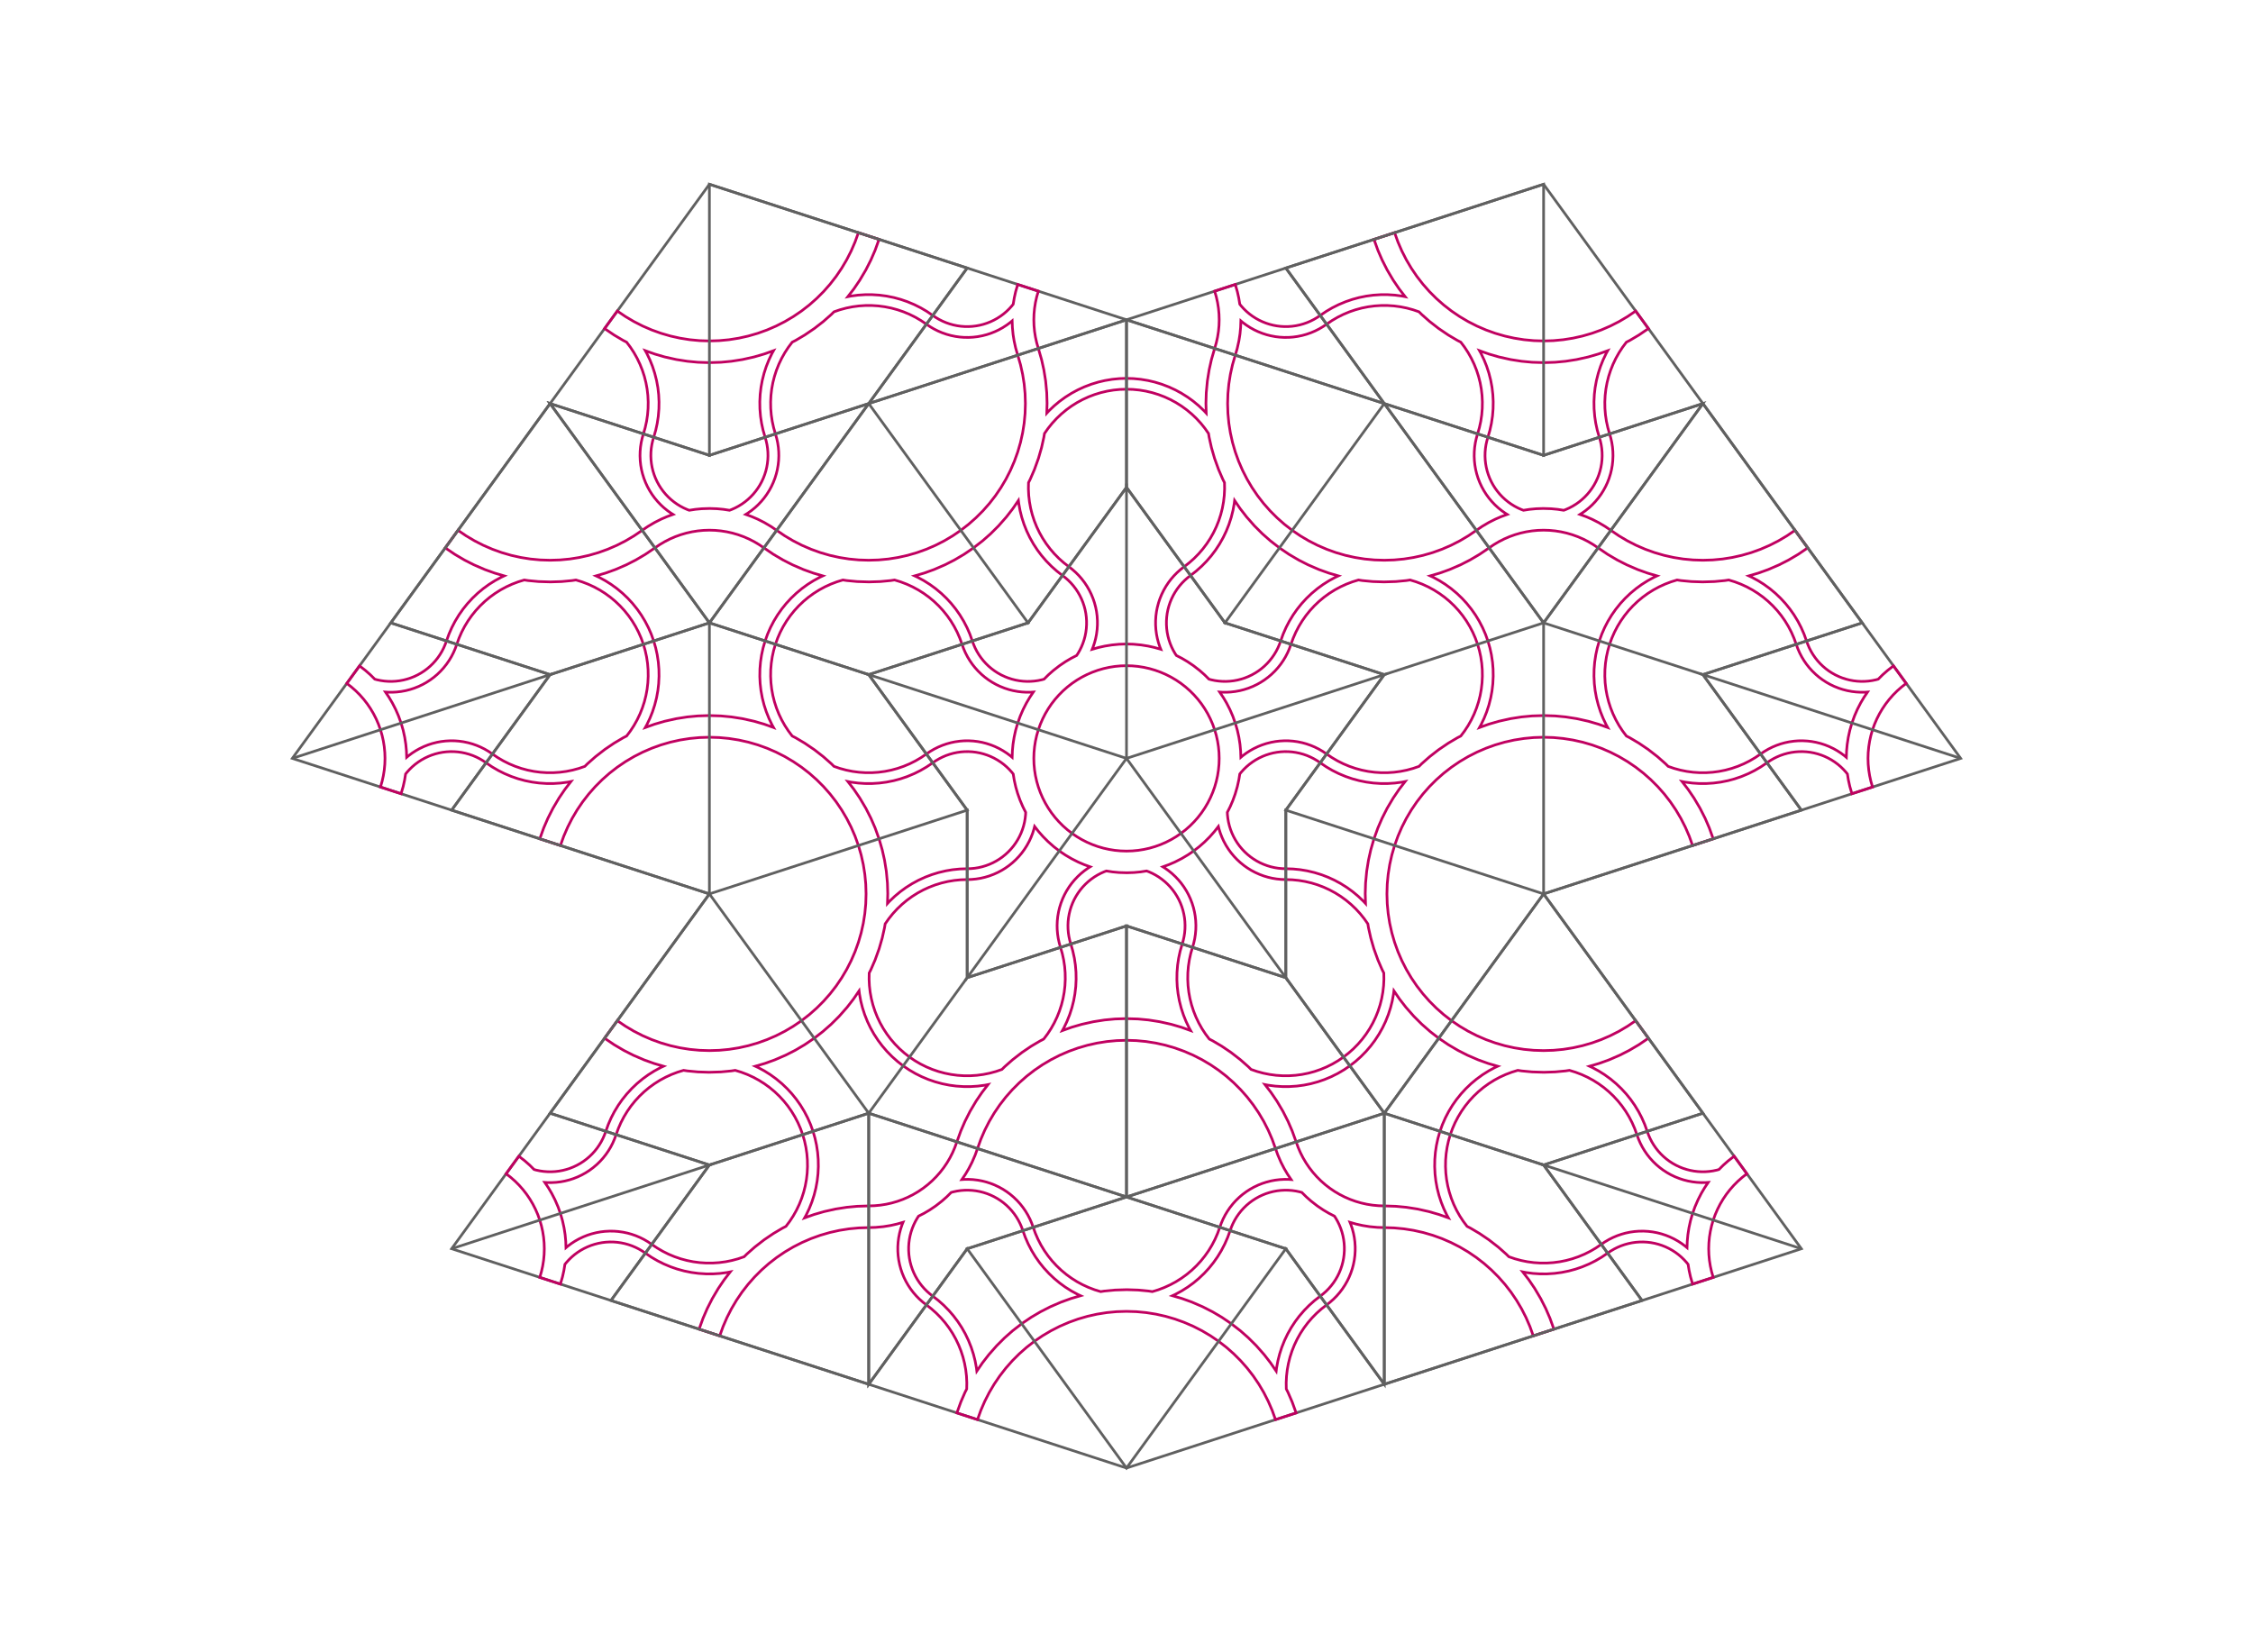 <?xml version="1.0" encoding="utf-8" ?>
<svg xmlns="http://www.w3.org/2000/svg" xmlns:cc="http://creativecommons.org/ns" xmlns:dc="http://purl.org/dc/elements/1.1/" xmlns:ev="http://www.w3.org/2001/xml-events" xmlns:inkscape="http://www.inkscape.org/namespaces/inkscape" xmlns:rdf="http://www.w3.org/1999/02/22-rdf-syntax-ns" xmlns:sodipodi="http://sodipodi.sourceforge.net/DTD/sodipodi-0.dtd" xmlns:xlink="http://www.w3.org/1999/xlink" baseProfile="tiny" height="27.94cm" version="1.2" viewBox="0 0 1440.0 1056.0" width="38.1cm">
  <defs/>
  <g fill="none" id="layer1" inkscape:groupmode="layer" inkscape:label="1" stroke="#606060" stroke-width="1.701" style="display:inline">
    <polygon points="720.0,204.385 453.414,117.766 186.828,484.69 453.414,571.309 288.655,798.081 720.0,938.234 1151.345,798.081 986.586,571.309 1253.172,484.69 986.586,117.766"/>
  </g>
  <g fill="none" id="layer2" inkscape:groupmode="layer" inkscape:label="2" stroke="#c00060" stroke-width="1.701" style="display:inline">
    <polygon points="1061.956,788.587 1059.164,787.869 1056.332,787.334 1053.47,786.984 1050.592,786.821 1047.485,786.854 1044.611,787.08 1041.757,787.492 1038.937,788.088 1036.376,788.799 1033.652,789.742 1030.995,790.86 1028.416,792.149 1025.736,793.722 1020.01,797.602 1016.43,799.695 1012.72,801.546 1008.896,803.149 1004.974,804.495 1000.972,805.58 996.907,806.397 992.797,806.944 988.659,807.218 984.513,807.218 980.375,806.944 976.265,806.397 972.2,805.58 968.198,804.495 964.387,803.187 962.634,801.454 957.589,797.006 951.587,792.35 945.656,788.336 939.867,784.912 937.677,783.781 935.255,780.561 932.987,777.089 930.953,773.476 929.163,769.736 927.624,765.885 926.343,761.942 925.325,757.923 924.575,753.844 924.096,749.726 923.89,745.584 923.959,741.438 924.301,737.306 924.916,733.206 925.8,729.155 926.951,725.171 928.362,721.272 930.027,717.475 931.94,713.796 934.092,710.252 936.473,706.857 939.074,703.628 941.882,700.577 944.886,697.719 948.072,695.065 951.427,692.628 954.935,690.418 958.582,688.444 962.351,686.716 966.226,685.241 970.078,684.059 972.515,684.431 979.211,685.064 986.804,685.303 993.961,685.064 1000.657,684.431 1003.094,684.059 1006.946,685.241 1010.821,686.716 1014.59,688.444 1018.237,690.418 1021.745,692.628 1025.1,695.065 1028.286,697.719 1031.29,700.577 1034.098,703.628 1036.699,706.857 1039.08,710.252 1041.232,713.796 1043.145,717.475 1044.811,721.272 1047.246,727.986 1048.406,730.625 1049.736,733.183 1051.106,735.46 1052.743,737.832 1054.531,740.094 1056.619,742.396 1058.696,744.395 1060.721,746.116 1063.031,747.841 1065.64,749.529 1067.96,750.825 1070.56,752.07 1073.447,753.221 1075.975,754.042 1078.767,754.76 1081.822,755.329 1084.686,755.664 1087.339,755.808 1090.222,755.784 1091.824,755.67 1089.511,759.097 1087.395,762.676 1085.298,766.761 1083.301,771.375 1081.758,775.7 1080.491,780.114 1079.502,784.598 1078.797,789.136 1078.406,793.274 1078.263,797.407 1077.034,796.373 1074.716,794.659 1072.484,793.216 1069.971,791.804 1067.165,790.469 1064.696,789.485"/>
    <polygon points="917.199,750.412 917.705,754.759 918.53,759.289 919.717,763.974 921.147,768.351 922.771,772.414 924.752,776.571 925.747,778.353 919.778,776.219 913.319,774.342 905.906,772.685 898.83,771.579 892.134,770.946 881.04,770.583 877.335,770.233 873.659,769.651 870.027,768.839 866.454,767.801 862.952,766.54 859.537,765.062 856.221,763.373 853.018,761.479 849.94,759.387 846.999,757.106 844.208,754.645 841.577,752.013 839.115,749.222 836.835,746.281 834.743,743.203 832.848,740 831.159,736.684 829.681,733.269 825.908,722.83 823.237,716.657 819.998,710.27 816.131,703.731 812.35,698.168 808.476,693.151 810.478,693.546 815.044,694.146 819.639,694.443 824.015,694.443 828.838,694.123 833.401,693.508 837.691,692.646 842.356,691.382 846.495,689.961 850.745,688.188 855.07,686.03 859.041,683.699 862.849,681.111 866.302,678.423 869.746,675.367 873.136,671.921 876.135,668.427 878.765,664.93 881.409,660.883 883.66,656.866 885.55,652.92 887.344,648.431 888.76,644.05 889.834,639.808 890.674,635.28 890.917,633.254 894.492,638.489 898.614,643.804 903.638,649.502 908.711,654.556 914.092,659.282 919.407,663.404 925.689,667.674 931.86,671.307 937.853,674.361 944.825,677.378 951.153,679.656 957.236,681.438 955.384,682.295 951.536,684.378 947.636,686.826 943.726,689.667 940.192,692.62 936.862,695.799 933.749,699.192 930.867,702.784 928.354,706.366 925.957,710.298 923.826,714.38 921.885,718.806 920.325,723.139 919.055,727.565 918.08,732.065 917.431,736.392 917.043,740.981 916.96,745.584"/>
    <polygon points="762.68,820.017 766.223,817.076 769.724,813.744 772.688,810.525 775.582,806.943 778.232,803.178 780.629,799.246 782.859,794.957 784.701,790.737 787.056,784.227 788.029,781.998 789.145,779.837 790.399,777.752 791.786,775.754 793.3,773.85 794.934,772.048 796.681,770.356 798.535,768.782 800.488,767.331 802.53,766.01 804.654,764.824 806.85,763.779 809.11,762.878 811.423,762.127 813.781,761.527 816.172,761.081 818.587,760.792 821.016,760.661 823.448,760.687 825.874,760.871 828.282,761.213 830.663,761.71 832.062,762.098 834.88,764.897 837.998,767.646 841.97,770.727 845.776,773.297 849.354,775.413 852.886,777.228 853.688,778.438 854.896,780.549 855.965,782.734 856.89,784.984 857.667,787.289 858.292,789.639 858.763,792.026 859.078,794.438 859.236,796.865 859.236,799.297 859.078,801.725 858.763,804.137 858.292,806.523 857.667,808.874 856.89,811.179 855.965,813.428 854.896,815.613 853.688,817.724 852.344,819.752 850.872,821.689 849.278,823.525 847.567,825.255 845.748,826.869 840.108,831.267 836.674,834.335 833.606,837.454 830.451,841.117 827.821,844.614 825.296,848.464 823.031,852.474 821.036,856.624 819.242,861.112 817.89,865.274 816.752,869.735 815.912,874.263 815.669,876.289 812.095,871.054 807.972,865.74 802.948,860.041 797.875,854.987 792.83,850.539 786.827,845.883 780.897,841.87 775.107,838.446 768.733,835.182 761.761,832.165 755.433,829.887 749.35,828.106 751.202,827.248 755.248,825.05 759.14,822.589"/>
    <polygon points="627.819,754.784 624.986,754.249 621.901,753.879 619.022,753.73 616.364,753.759 614.763,753.873 617.075,750.446 619.191,746.868 621.288,742.782 623.285,738.169 626.898,728.134 629.396,722.361 632.252,716.756 635.454,711.341 638.99,706.138 642.845,701.168 647.005,696.449 651.453,692.001 656.172,687.841 661.143,683.986 666.346,680.45 671.76,677.247 677.365,674.392 683.138,671.893 689.057,669.763 695.098,668.007 701.237,666.635 707.45,665.651 713.712,665.059 720.0,664.861 726.288,665.059 732.55,665.651 738.763,666.635 744.902,668.007 750.943,669.763 756.862,671.893 762.635,674.392 768.24,677.247 773.654,680.45 778.857,683.986 783.828,687.841 788.547,692.001 792.995,696.449 797.155,701.168 801.01,706.138 804.546,711.341 807.748,716.756 810.604,722.361 813.102,728.134 816.715,738.169 818.712,742.782 820.809,746.868 822.925,750.446 825.237,753.873 823.636,753.759 820.978,753.73 817.875,753.899 815.014,754.249 812.401,754.735 809.389,755.501 806.65,756.399 804.181,757.383 801.375,758.718 798.861,760.13 796.629,761.573 794.135,763.427 791.943,765.299 789.876,767.309 788.091,769.278 786.157,771.711 784.52,774.083 783.04,776.557 781.723,779.122 780.577,781.767 778.224,788.271 776.559,792.069 774.646,795.747 772.494,799.292 770.113,802.686 767.512,805.916 764.704,808.966 761.7,811.825 758.514,814.478 755.159,816.915 751.651,819.126 748.004,821.099 744.235,822.827 740.36,824.303 736.508,825.484 734.071,825.112 727.375,824.479 720.218,824.241 712.625,824.479 705.929,825.112 703.492,825.484 699.64,824.303 695.765,822.827 691.996,821.099 688.349,819.126 684.841,816.915 681.486,814.478 678.3,811.825 675.296,808.966 672.488,805.916 669.887,802.686 667.506,799.292 665.354,795.747 663.441,792.069 661.776,788.271 659.34,781.558 658.277,779.122 656.96,776.557 655.48,774.083 653.843,771.711 652.055,769.45 650.124,767.309 647.89,765.148 645.689,763.287 643.371,761.573 640.946,760.014 638.426,758.615 635.819,757.383 633.139,756.323 630.611,755.501"/>
    <polygon points="626.219,761.527 628.577,762.127 630.89,762.878 633.15,763.779 635.346,764.824 637.47,766.01 639.512,767.331 641.465,768.782 643.319,770.356 645.066,772.048 646.7,773.85 648.214,775.754 649.601,777.752 650.855,779.837 651.971,781.998 652.944,784.227 655.299,790.737 657.141,794.957 659.371,799.246 661.768,803.178 664.418,806.943 667.163,810.351 670.436,813.907 673.777,817.076 677.32,820.017 680.86,822.589 684.752,825.05 688.798,827.248 690.65,828.106 684.567,829.887 678.239,832.165 671.267,835.182 664.893,838.446 659.103,841.87 653.173,845.883 647.17,850.539 642.125,854.987 637.052,860.041 632.028,865.74 627.905,871.054 624.331,876.289 624.088,874.263 623.248,869.735 622.174,865.494 620.758,861.112 618.964,856.624 616.969,852.474 614.704,848.464 612.179,844.614 609.405,840.938 606.55,837.623 603.16,834.177 599.716,831.12 594.252,826.869 592.433,825.255 590.722,823.525 589.128,821.689 587.656,819.752 586.312,817.724 585.104,815.613 584.035,813.428 583.11,811.179 582.333,808.874 581.708,806.523 581.237,804.137 580.922,801.725 580.764,799.297 580.764,796.865 580.922,794.438 581.237,792.026 581.708,789.639 582.333,787.289 583.11,784.984 584.035,782.734 585.104,780.549 586.312,778.438 587.114,777.228 590.646,775.413 594.224,773.297 598.03,770.727 602.002,767.646 605.12,764.897 607.938,762.098 609.337,761.71 611.718,761.213 614.126,760.871 616.552,760.687 618.984,760.661 621.413,760.792 623.828,761.081"/>
    <polygon points="582.071,823.856 580.473,821.457 579.034,818.959 577.761,816.372 576.658,813.709 575.731,810.979 574.983,808.196 574.417,805.369 574.036,802.511 573.841,799.635 573.834,796.752 574.014,793.875 574.38,791.016 574.932,788.186 575.666,785.399 576.579,782.664 577.183,781.177 573.208,782.317 569.152,783.224 564.618,783.956 559.613,784.429 548.953,784.764 542.691,785.356 536.477,786.34 530.338,787.712 524.298,789.467 518.379,791.598 512.606,794.096 507.001,796.952 501.586,800.154 496.383,803.69 491.413,807.546 486.694,811.706 482.246,816.154 478.086,820.872 474.231,825.843 470.695,831.046 467.493,836.46 464.637,842.065 462.138,847.838 460.008,853.757 446.83,849.476 449.333,842.534 452.004,836.361 455.243,829.974 459.11,823.436 462.89,817.873 466.765,812.856 464.762,813.251 460.197,813.851 455.831,814.14 451.226,814.147 446.403,813.828 441.84,813.213 437.327,812.298 432.884,811.087 428.746,809.666 424.288,807.798 420.171,805.734 416.394,803.526 410.469,799.521 408.371,798.289 406.198,797.197 403.958,796.248 401.661,795.446 399.318,794.795 396.937,794.298 394.528,793.957 392.103,793.773 389.671,793.746 387.242,793.878 384.827,794.167 382.435,794.612 380.078,795.212 377.765,795.964 375.505,796.864 373.308,797.909 371.185,799.095 369.142,800.416 367.19,801.867 365.336,803.442 363.588,805.134 361.954,806.936 361.051,808.072 360.416,811.992 359.51,816.049 358.171,820.668 344.993,816.387 346.032,812.813 346.844,809.181 347.426,805.506 347.776,801.801 347.893,798.081 347.776,794.362 347.426,790.657 346.844,786.981 346.032,783.349 344.993,779.776 343.733,776.274 342.255,772.859 340.565,769.543 338.671,766.34 336.579,763.262 334.298,760.321 331.837,757.53 329.206,754.898 326.414,752.437 323.474,750.157 331.618,738.947 335.416,741.898 338.534,744.647 341.352,747.445 342.751,747.833 345.132,748.331 347.54,748.672 349.966,748.856 352.398,748.883 354.827,748.751 357.242,748.462 359.633,748.016 361.991,747.417 364.304,746.665 366.564,745.765 368.76,744.719 370.884,743.534 372.926,742.213 374.879,740.762 376.733,739.187 378.48,737.495 380.114,735.693 381.628,733.789 383.015,731.791 384.269,729.707 385.385,727.545 386.358,725.316 388.798,718.593 390.654,714.38 392.673,710.497 395.181,706.366 397.695,702.784 400.577,699.192 403.85,695.636 407.191,692.467 410.734,689.526 414.274,686.954 418.166,684.494 422.212,682.295 424.064,681.438 417.981,679.656 411.653,677.378 404.681,674.361 398.688,671.307 392.517,667.674 386.413,663.529 394.557,652.32 399.759,655.856 405.174,659.058 410.779,661.914 416.552,664.412 422.471,666.543 428.512,668.298 434.651,669.67 440.864,670.654 447.127,671.246 453.414,671.444 459.701,671.246 465.964,670.654 472.177,669.67 478.316,668.298 484.357,666.543 490.276,664.412 496.049,661.914 501.654,659.058 507.068,655.856 512.271,652.32 517.242,648.464 521.96,644.304 526.409,639.856 530.569,635.137 534.424,630.167 537.96,624.964 541.162,619.549 544.018,613.945 546.516,608.171 548.647,602.253 550.402,596.212 551.774,590.073 552.759,583.86 553.35,577.597 553.548,571.309 553.35,565.022 552.759,558.759 551.774,552.546 550.402,546.407 548.647,540.366 546.516,534.448 544.018,528.674 541.162,523.07 537.96,517.655 534.424,512.452 530.569,507.482 526.409,502.763 521.96,498.315 517.242,494.155 512.271,490.299 507.068,486.764 501.654,483.561 496.049,480.705 490.276,478.207 484.357,476.076 478.316,474.321 472.177,472.949 465.964,471.965 459.701,471.373 453.414,471.175 447.127,471.373 440.864,471.965 434.651,472.949 428.512,474.321 422.471,476.076 416.552,478.207 410.779,480.705 405.174,483.561 399.759,486.764 394.557,490.299 389.586,494.155 384.867,498.315 380.419,502.763 376.259,507.482 372.404,512.452 368.868,517.655 365.666,523.07 362.81,528.674 360.312,534.448 358.181,540.366 345.004,536.085 347.506,529.144 350.177,522.971 353.416,516.584 357.283,510.045 361.064,504.482 364.938,499.465 362.935,499.86 358.37,500.46 353.775,500.757 349.399,500.757 344.576,500.437 340.013,499.822 335.5,498.907 331.057,497.696 326.919,496.275 322.461,494.407 318.546,492.453 314.567,490.135 308.642,486.13 306.544,484.899 304.371,483.806 302.131,482.857 299.835,482.055 297.491,481.405 295.11,480.908 292.702,480.566 290.276,480.382 287.844,480.355 285.415,480.487 283,480.776 280.608,481.222 278.251,481.822 275.938,482.573 273.678,483.474 271.482,484.519 269.358,485.704 267.315,487.026 265.363,488.476 263.509,490.051 261.762,491.743 260.127,493.545 259.224,494.681 258.589,498.601 257.683,502.658 256.344,507.278 243.167,502.996 244.205,499.422 245.017,495.791 245.599,492.115 245.949,488.41 246.066,484.69 245.949,480.971 245.599,477.266 245.017,473.59 244.205,469.959 243.167,466.385 241.906,462.884 240.428,459.468 238.739,456.152 236.844,452.949 234.752,449.871 232.472,446.931 230.011,444.139 227.379,441.508 224.588,439.047 221.647,436.766 229.791,425.557 233.589,428.507 236.708,431.256 239.526,434.055 240.924,434.443 243.305,434.94 245.714,435.281 248.139,435.466 250.571,435.492 253.0,435.36 255.415,435.071 257.807,434.626 260.164,434.026 262.477,433.274 264.737,432.374 266.933,431.329 269.057,430.143 271.1,428.822 273.052,427.371 274.906,425.796 276.653,424.104 278.288,422.303 279.801,420.399 281.188,418.4 282.442,416.316 283.558,414.155 284.531,411.925 286.971,405.203 288.827,400.989 290.846,397.107 293.355,392.975 296.005,389.21 298.75,385.802 302.023,382.245 305.364,379.077 308.908,376.136 312.637,373.435 316.339,371.103 320.385,368.905 322.238,368.047 316.154,366.265 309.826,363.987 302.854,360.97 296.861,357.917 290.69,354.283 284.586,350.138 292.73,338.929 297.933,342.465 303.347,345.667 308.952,348.523 314.725,351.021 320.644,353.152 326.685,354.907 332.824,356.279 339.037,357.263 345.3,357.855 351.587,358.053 357.875,357.855 364.137,357.263 370.35,356.279 376.49,354.907 382.53,353.152 388.449,351.021 394.222,348.523 399.827,345.667 405.242,342.465 414.063,336.47 418.39,333.911 422.488,331.838 426.303,330.188 430.188,328.774 428.826,327.925 426.659,326.386 424.247,324.426 422.298,322.619 420.31,320.532 418.324,318.141 416.762,315.991 415.216,313.558 413.731,310.828 412.615,308.416 411.57,305.729 410.642,302.763 410.014,300.181 409.51,297.342 409.191,294.477 409.056,291.372 409.126,288.49 409.383,285.619 409.826,282.771 410.453,279.957 412.373,273.312 413.257,269.261 413.872,265.16 414.214,261.028 414.283,256.882 414.077,252.741 413.599,248.622 412.849,244.544 411.831,240.524 410.549,236.581 409.01,232.731 407.22,228.991 405.186,225.377 402.918,221.906 400.496,218.685 398.307,217.554 392.517,214.131 386.413,209.986 394.557,198.776 399.759,202.312 405.174,205.514 410.779,208.37 416.552,210.869 422.471,212.999 428.512,214.754 434.651,216.127 440.864,217.111 447.127,217.703 453.414,217.9 459.701,217.703 465.964,217.111 472.177,216.127 478.316,214.754 484.357,212.999 490.276,210.869 496.049,208.37 501.654,205.514 507.068,202.312 512.271,198.776 517.242,194.921 521.96,190.761 526.409,186.313 530.569,181.594 534.424,176.624 537.96,171.421 541.162,166.006 544.018,160.401 546.516,154.628 548.647,148.709 561.824,152.991 559.322,159.932 556.651,166.105 553.412,172.492 549.545,179.031 545.764,184.594 541.89,189.611 543.892,189.216 548.458,188.616 553.053,188.319 557.429,188.319 562.024,188.616 566.589,189.216 571.328,190.168 575.77,191.38 579.909,192.801 584.367,194.669 588.484,196.732 592.261,198.941 598.186,202.946 600.284,204.177 602.457,205.27 604.697,206.219 606.993,207.02 609.337,207.671 611.718,208.168 614.126,208.51 616.552,208.694 618.984,208.72 621.413,208.589 623.828,208.299 626.219,207.854 628.577,207.254 630.89,206.503 633.15,205.602 635.346,204.557 637.47,203.371 639.512,202.05 641.465,200.599 643.319,199.025 645.066,197.333 646.7,195.531 647.604,194.395 648.238,190.474 649.145,186.418 650.484,181.798 663.661,186.08 662.623,189.653 661.811,193.285 661.229,196.961 660.879,200.666 660.762,204.385 660.879,208.105 661.229,211.81 661.811,215.485 662.623,219.117 665.707,229.781 667.174,236.345 668.308,243.416 669.023,250.978 669.234,257.701 669.048,264.037 670.436,262.541 673.777,259.372 677.139,256.572 680.86,253.859 684.95,251.283 688.798,249.2 692.981,247.274 697.498,245.554 701.903,244.211 706.162,243.207 710.929,242.412 715.512,241.963 719.885,241.818 724.488,241.963 729.071,242.412 733.838,243.207 738.097,244.211 742.502,245.554 747.019,247.274 751.202,249.2 755.05,251.283 759.14,253.859 762.68,256.431 766.223,259.372 769.564,262.541 770.952,264.037 770.766,257.701 770.977,250.978 771.692,243.416 772.826,236.345 774.293,229.781 777.377,219.117 778.189,215.485 778.771,211.81 779.121,208.105 779.238,204.385 779.121,200.666 778.771,196.961 778.189,193.285 777.377,189.653 776.339,186.08 789.516,181.798 790.855,186.418 791.762,190.474 792.396,194.395 793.3,195.531 794.934,197.333 796.681,199.025 798.535,200.599 800.488,202.05 802.53,203.371 804.654,204.557 806.85,205.602 809.11,206.503 811.423,207.254 813.781,207.854 816.172,208.299 818.587,208.589 821.016,208.72 823.448,208.694 825.874,208.51 828.282,208.168 830.663,207.671 833.007,207.02 835.303,206.219 837.543,205.27 839.716,204.177 841.814,202.946 847.739,198.941 851.516,196.732 855.633,194.669 860.091,192.801 864.449,191.313 868.672,190.168 873.185,189.253 877.748,188.639 882.571,188.319 886.947,188.319 891.542,188.616 896.108,189.216 898.11,189.611 894.236,184.594 890.455,179.031 886.588,172.492 883.349,166.105 880.678,159.932 878.176,152.991 891.353,148.709 893.484,154.628 895.982,160.401 898.838,166.006 902.04,171.421 905.576,176.624 909.431,181.594 913.591,186.313 918.04,190.761 922.758,194.921 927.729,198.776 932.932,202.312 938.346,205.514 943.951,208.37 949.724,210.869 955.643,212.999 961.684,214.754 967.823,216.127 974.036,217.111 980.299,217.703 986.586,217.9 992.874,217.703 999.136,217.111 1005.349,216.127 1011.488,214.754 1017.529,212.999 1023.448,210.869 1029.221,208.37 1034.826,205.514 1040.241,202.312 1045.443,198.776 1053.587,209.986 1047.483,214.131 1041.693,217.554 1039.504,218.685 1037.082,221.906 1034.814,225.377 1032.78,228.991 1030.99,232.731 1029.451,236.581 1028.169,240.524 1027.151,244.544 1026.401,248.622 1025.923,252.741 1025.717,256.882 1025.786,261.028 1026.128,265.16 1026.743,269.261 1027.627,273.312 1029.547,279.957 1030.174,282.771 1030.617,285.619 1030.874,288.49 1030.944,291.372 1030.809,294.477 1030.49,297.342 1029.986,300.181 1029.358,302.763 1028.43,305.729 1027.385,308.416 1026.269,310.828 1024.784,313.558 1023.365,315.805 1021.676,318.141 1019.69,320.532 1017.702,322.619 1015.753,324.426 1013.341,326.386 1011.174,327.925 1009.812,328.774 1013.697,330.188 1017.512,331.838 1021.61,333.911 1025.937,336.47 1034.758,342.465 1040.173,345.667 1045.778,348.523 1051.551,351.021 1057.47,353.152 1063.511,354.907 1069.65,356.279 1075.863,357.263 1082.125,357.855 1088.413,358.053 1094.7,357.855 1100.963,357.263 1107.176,356.279 1113.315,354.907 1119.356,353.152 1125.275,351.021 1131.048,348.523 1136.653,345.667 1142.067,342.465 1147.27,338.929 1155.414,350.138 1149.31,354.283 1143.139,357.917 1137.146,360.97 1130.174,363.987 1123.846,366.265 1117.763,368.047 1119.614,368.905 1123.661,371.103 1127.363,373.435 1131.092,376.136 1134.807,379.229 1138.137,382.409 1141.25,385.802 1143.995,389.21 1146.645,392.975 1149.154,397.107 1151.173,400.989 1153.029,405.203 1155.469,411.925 1156.442,414.155 1157.558,416.316 1158.812,418.4 1160.199,420.399 1161.712,422.303 1163.347,424.104 1165.094,425.796 1166.948,427.371 1168.9,428.822 1170.943,430.143 1173.067,431.329 1175.263,432.374 1177.523,433.274 1179.836,434.026 1182.194,434.626 1184.585,435.071 1187.0,435.36 1189.429,435.492 1191.861,435.466 1194.286,435.281 1196.695,434.94 1199.076,434.443 1200.474,434.055 1203.292,431.256 1206.41,428.507 1210.209,425.557 1218.353,436.766 1215.412,439.047 1212.621,441.508 1209.989,444.139 1207.528,446.931 1205.247,449.871 1203.156,452.949 1201.261,456.152 1199.572,459.468 1198.094,462.884 1196.833,466.385 1195.795,469.959 1194.983,473.59 1194.401,477.266 1194.051,480.971 1193.934,484.69 1194.051,488.41 1194.401,492.115 1194.983,495.791 1195.795,499.422 1196.833,502.996 1183.656,507.278 1182.317,502.658 1181.41,498.601 1180.776,494.681 1179.873,493.545 1178.238,491.743 1176.491,490.051 1174.637,488.476 1172.685,487.026 1170.642,485.704 1168.518,484.519 1166.322,483.474 1164.062,482.573 1161.749,481.822 1159.391,481.222 1157,480.776 1154.585,480.487 1152.156,480.355 1149.724,480.382 1147.299,480.566 1144.89,480.908 1142.509,481.405 1140.165,482.055 1137.869,482.857 1135.629,483.806 1133.456,484.899 1131.358,486.13 1125.433,490.135 1121.454,492.453 1117.539,494.407 1113.081,496.275 1108.724,497.763 1104.5,498.907 1099.761,499.86 1095.196,500.46 1090.601,500.757 1085.996,500.749 1081.63,500.46 1077.064,499.86 1075.062,499.465 1078.936,504.482 1082.717,510.045 1086.584,516.584 1089.823,522.971 1092.494,529.144 1094.996,536.085 1081.819,540.366 1079.688,534.448 1077.19,528.674 1074.334,523.07 1071.132,517.655 1067.596,512.452 1063.741,507.482 1059.581,502.763 1055.133,498.315 1050.414,494.155 1045.443,490.299 1040.241,486.764 1034.826,483.561 1029.221,480.705 1023.448,478.207 1017.529,476.076 1011.488,474.321 1005.349,472.949 999.136,471.965 992.874,471.373 986.586,471.175 980.299,471.373 974.036,471.965 967.823,472.949 961.684,474.321 955.643,476.076 949.724,478.207 943.951,480.705 938.346,483.561 932.932,486.764 927.729,490.299 922.758,494.155 918.04,498.315 913.591,502.763 909.431,507.482 905.576,512.452 902.04,517.655 898.838,523.07 895.982,528.674 893.484,534.448 891.353,540.366 889.598,546.407 888.226,552.546 887.241,558.759 886.65,565.022 886.452,571.309 886.65,577.597 887.241,583.86 888.226,590.073 889.598,596.212 891.353,602.253 893.484,608.171 895.982,613.945 898.838,619.549 902.04,624.964 905.576,630.167 909.431,635.137 913.591,639.856 918.04,644.304 922.758,648.464 927.729,652.32 932.932,655.856 938.346,659.058 943.951,661.914 949.724,664.412 955.643,666.543 961.684,668.298 967.823,669.67 974.036,670.654 980.299,671.246 986.586,671.444 992.874,671.246 999.136,670.654 1005.349,669.67 1011.488,668.298 1017.529,666.543 1023.448,664.412 1029.221,661.914 1034.826,659.058 1040.241,655.856 1045.443,652.32 1053.587,663.529 1047.483,667.674 1041.312,671.307 1035.319,674.361 1028.347,677.378 1022.019,679.656 1015.936,681.438 1017.788,682.295 1021.834,684.494 1025.536,686.826 1029.266,689.526 1032.98,692.62 1036.31,695.799 1039.424,699.192 1042.168,702.601 1044.819,706.366 1047.327,710.497 1049.346,714.38 1051.202,718.593 1053.642,725.316 1054.615,727.545 1055.731,729.707 1056.985,731.791 1058.372,733.789 1059.886,735.693 1061.52,737.495 1063.267,739.187 1065.121,740.762 1067.074,742.213 1069.116,743.534 1071.24,744.719 1073.436,745.765 1075.696,746.665 1078.009,747.417 1080.367,748.016 1082.758,748.462 1085.173,748.751 1087.602,748.883 1090.034,748.856 1092.46,748.672 1094.868,748.331 1097.249,747.833 1098.648,747.445 1101.466,744.647 1104.584,741.898 1108.382,738.947 1116.526,750.157 1113.585,752.437 1110.794,754.898 1108.163,757.53 1105.702,760.321 1103.421,763.262 1101.329,766.34 1099.435,769.543 1097.745,772.859 1096.267,776.274 1095.006,779.776 1093.968,783.349 1093.157,786.981 1092.574,790.657 1092.224,794.362 1092.107,798.081 1092.224,801.801 1092.574,805.506 1093.157,809.181 1093.968,812.813 1095.006,816.387 1081.829,820.668 1080.491,816.049 1079.584,811.992 1078.949,808.072 1078.046,806.936 1076.412,805.134 1074.664,803.442 1072.81,801.867 1070.858,800.416 1068.815,799.095 1066.691,797.909 1064.495,796.864 1062.235,795.964 1059.922,795.212 1057.565,794.612 1055.173,794.167 1052.758,793.878 1050.329,793.746 1047.897,793.773 1045.472,793.957 1043.063,794.298 1040.682,794.795 1038.339,795.446 1036.042,796.248 1033.802,797.197 1031.629,798.289 1029.531,799.521 1023.606,803.526 1019.627,805.843 1015.712,807.798 1011.254,809.666 1006.897,811.154 1002.673,812.298 998.16,813.213 993.597,813.828 988.774,814.147 984.169,814.14 979.803,813.851 975.238,813.251 973.235,812.856 977.11,817.873 980.89,823.436 984.757,829.974 987.996,836.361 990.667,842.534 993.169,849.476 979.992,853.757 977.862,847.838 975.363,842.065 972.507,836.46 969.305,831.046 965.769,825.843 961.914,820.872 957.754,816.154 953.306,811.706 948.587,807.546 943.617,803.69 938.414,800.154 932.999,796.952 927.394,794.096 921.621,791.598 915.702,789.467 909.662,787.712 903.523,786.34 897.309,785.356 891.047,784.764 880.387,784.429 875.382,783.956 870.848,783.224 866.792,782.317 862.817,781.177 863.421,782.664 864.269,785.183 865.068,788.186 865.583,790.794 865.964,793.651 866.166,796.752 866.166,799.41 865.986,802.287 865.583,805.369 865.017,808.196 864.334,810.764 863.342,813.709 862.239,816.372 861.071,818.76 859.645,821.265 857.929,823.856 856.179,826.147 854.283,828.319 852.251,830.363 850.09,832.271 844.63,836.518 841.534,839.276 838.626,842.232 835.92,845.374 833.428,848.687 831.16,852.159 829.126,855.772 827.336,859.512 825.797,863.362 824.516,867.306 823.498,871.325 822.748,875.404 822.269,879.522 822.063,883.663 822.13,887.693 823.237,889.895 825.908,896.068 828.41,903.009 815.233,907.291 813.102,901.372 810.604,895.599 807.748,889.994 804.546,884.579 801.01,879.376 797.155,874.406 792.995,869.687 788.547,865.239 783.828,861.079 778.857,857.224 773.654,853.688 768.24,850.486 762.635,847.63 756.862,845.131 750.943,843.001 744.902,841.246 738.763,839.873 732.55,838.889 726.288,838.297 720.0,838.1 713.712,838.297 707.45,838.889 701.237,839.873 695.098,841.246 689.057,843.001 683.138,845.131 677.365,847.63 671.76,850.486 666.346,853.688 661.143,857.224 656.172,861.079 651.453,865.239 647.005,869.687 642.845,874.406 638.99,879.376 635.454,884.579 632.252,889.994 629.396,895.599 626.898,901.372 624.767,907.291 611.59,903.009 614.092,896.068 616.763,889.895 617.87,887.693 617.937,883.663 617.731,879.522 617.252,875.404 616.502,871.325 615.484,867.306 614.203,863.362 612.664,859.512 610.874,855.772 608.84,852.159 606.572,848.687 604.08,845.374 601.374,842.232 598.466,839.276 595.37,836.518 589.91,832.271 587.586,830.208 585.717,828.319 583.821,826.147"/>
    <polygon points="514.043,710.298 511.647,706.366 508.996,702.601 506.102,699.019 503.138,695.799 499.808,692.62 496.094,689.526 492.364,686.826 488.464,684.378 484.616,682.295 482.764,681.438 488.847,679.656 495.175,677.378 502.147,674.361 508.14,671.307 514.311,667.674 520.593,663.404 525.908,659.282 531.289,654.556 536.362,649.502 541.386,643.804 545.508,638.489 549.083,633.254 549.326,635.28 550.166,639.808 551.24,644.05 552.656,648.431 554.45,652.92 556.34,656.866 558.591,660.883 561.235,664.93 563.865,668.427 566.864,671.921 570.254,675.367 573.698,678.423 577.151,681.111 581.153,683.821 585.132,686.139 589.047,688.093 593.291,689.88 597.644,691.382 602.309,692.646 606.825,693.546 611.162,694.123 615.985,694.443 620.361,694.443 624.956,694.146 629.522,693.546 631.524,693.151 627.65,698.168 623.869,703.731 620.002,710.27 616.763,716.657 614.092,722.83 610.319,733.269 608.841,736.684 607.152,740 605.257,743.203 603.165,746.281 600.885,749.222 598.423,752.013 595.792,754.645 593.001,757.106 590.06,759.387 586.982,761.479 583.779,763.373 580.463,765.062 577.048,766.54 573.546,767.801 569.973,768.839 566.341,769.651 562.665,770.233 558.96,770.583 547.866,770.946 541.17,771.579 534.094,772.685 526.681,774.342 520.222,776.219 514.253,778.353 515.248,776.571 517.229,772.414 518.931,768.136 520.347,763.754 521.47,759.289 522.295,754.759 522.819,750.184 523.04,745.584 522.957,740.981 522.569,736.392 521.879,731.84 520.889,727.342 519.604,722.921 518.03,718.593 516.174,714.38"/>
    <polygon points="364.025,754.042 366.553,753.221 369.233,752.16 371.839,750.928 374.36,749.529 376.784,747.97 379.103,746.256 381.471,744.244 383.537,742.234 385.469,740.094 387.257,737.832 388.894,735.46 390.264,733.183 391.594,730.625 392.837,727.777 395.19,721.272 396.855,717.475 398.768,713.796 400.92,710.252 403.301,706.857 405.902,703.628 408.71,700.577 411.714,697.719 414.9,695.065 418.255,692.628 421.763,690.418 425.41,688.444 429.179,686.716 433.054,685.241 436.906,684.059 439.343,684.431 446.039,685.064 453.196,685.303 460.789,685.064 467.485,684.431 469.922,684.059 473.774,685.241 477.649,686.716 481.418,688.444 485.065,690.418 488.573,692.628 491.928,695.065 495.114,697.719 498.118,700.577 500.926,703.628 503.527,706.857 505.908,710.252 508.06,713.796 509.973,717.475 511.638,721.272 513.049,725.171 514.2,729.155 515.084,733.206 515.699,737.306 516.041,741.438 516.11,745.584 515.904,749.726 515.425,753.844 514.675,757.923 513.657,761.942 512.376,765.885 510.837,769.736 509.047,773.476 507.013,777.089 504.745,780.561 502.323,783.781 500.133,784.912 494.344,788.336 488.413,792.35 482.411,797.006 477.366,801.454 475.613,803.187 471.802,804.495 467.8,805.58 463.735,806.397 459.625,806.944 455.487,807.218 451.341,807.218 447.203,806.944 443.093,806.397 439.028,805.58 435.026,804.495 431.104,803.149 427.28,801.546 423.57,799.695 419.99,797.602 414.074,793.602 411.584,792.149 409.005,790.86 406.348,789.742 403.624,788.799 401.063,788.088 398.243,787.492 395.166,787.056 392.515,786.854 389.633,786.816 386.53,786.984 383.891,787.3 381.056,787.821 378.044,788.587 375.516,789.408 372.835,790.469 370.029,791.804 367.516,793.216 365.284,794.659 362.966,796.373 361.738,797.407 361.594,793.274 361.203,789.136 360.498,784.598 359.51,780.114 358.241,775.7 356.699,771.375 354.702,766.761 352.605,762.676 350.489,759.097 348.176,755.67 349.778,755.784 352.436,755.813 355.539,755.645 358.4,755.295 361.013,754.808"/>
    <polygon points="304.075,390.237 306.883,387.186 309.887,384.328 313.073,381.674 316.428,379.237 319.936,377.027 323.583,375.053 327.352,373.325 331.227,371.85 335.079,370.668 337.516,371.04 344.212,371.673 351.805,371.912 358.962,371.673 365.658,371.04 368.095,370.668 371.947,371.85 375.822,373.325 379.591,375.053 383.238,377.027 386.746,379.237 390.101,381.674 393.287,384.328 396.291,387.186 399.099,390.237 401.7,393.466 404.081,396.861 406.233,400.405 408.146,404.084 409.812,407.881 411.223,411.78 412.373,415.764 413.257,419.815 413.872,423.916 414.214,428.048 414.283,432.194 414.077,436.335 413.599,440.454 412.849,444.532 411.831,448.551 410.549,452.495 409.01,456.345 407.22,460.085 405.186,463.699 402.918,467.17 400.496,470.39 398.307,471.521 392.517,474.945 386.587,478.959 380.584,483.615 375.539,488.063 373.786,489.796 369.975,491.105 365.973,492.189 361.908,493.006 357.798,493.553 353.66,493.827 349.514,493.827 345.377,493.553 341.266,493.006 337.201,492.189 333.199,491.105 329.277,489.758 325.453,488.156 321.743,486.304 318.164,484.211 312.247,480.211 309.757,478.758 307.178,477.47 304.731,476.433 302.012,475.476 299.236,474.697 296.194,474.062 293.339,473.665 290.689,473.464 287.806,473.425 284.703,473.593 281.841,473.943 279.229,474.43 276.217,475.196 273.689,476.018 271.009,477.078 268.202,478.413 265.882,479.709 263.457,481.268 261.139,482.982 259.911,484.016 259.767,479.883 259.376,475.745 258.671,471.207 257.683,466.723 256.415,462.309 254.712,457.579 252.875,453.37 250.779,449.285 248.662,445.707 246.35,442.279 247.951,442.394 250.834,442.418 253.488,442.274 256.351,441.938 259.406,441.369 262.198,440.651 264.726,439.83 267.613,438.68 270.213,437.434 272.533,436.139 275.143,434.451 277.452,432.725 279.478,431.005 281.554,429.005 283.496,426.875 285.43,424.442 287.067,422.069 288.548,419.595 289.864,417.031 291.01,414.386 293.363,407.881 295.028,404.084 296.941,400.405 299.093,396.861 301.474,393.466"/>
    <polygon points="434.816,323.486 432.746,322.21 430.763,320.802 428.875,319.267 427.091,317.614 425.418,315.848 423.864,313.977 422.434,312.009 421.135,309.953 419.973,307.816 418.951,305.608 418.075,303.339 417.349,301.018 416.775,298.654 416.355,296.258 416.092,293.84 415.987,291.41 416.039,288.978 416.25,286.555 416.618,284.15 417.14,281.775 419.118,274.902 420.052,270.627 420.742,266.074 421.141,261.257 421.213,256.882 420.993,252.283 420.468,247.708 419.643,243.178 418.456,238.492 417.026,234.115 415.402,230.052 413.421,225.895 412.426,224.113 418.395,226.247 424.854,228.124 432.268,229.781 439.343,230.888 446.039,231.521 453.196,231.759 460.789,231.521 467.485,230.888 474.56,229.781 481.974,228.124 488.433,226.247 494.401,224.113 493.407,225.895 491.426,230.052 489.724,234.331 488.372,238.492 487.185,243.178 486.393,247.481 485.854,252.054 485.618,256.653 485.687,261.257 486.086,266.074 486.776,270.627 487.709,274.902 489.688,281.775 490.21,284.15 490.578,286.555 490.788,288.978 490.841,291.41 490.736,293.84 490.473,296.258 490.053,298.654 489.479,301.018 488.752,303.339 487.877,305.608 486.855,307.816 485.693,309.953 484.394,312.009 482.964,313.977 481.409,315.848 479.737,317.614 477.953,319.267 476.065,320.802 474.082,322.21 472.012,323.486 469.862,324.626 467.644,325.623 466.284,326.131 462.36,325.523 458.221,325.132 453.632,324.974 448.607,325.132 444.468,325.523 440.544,326.131 439.184,325.623 436.966,324.626"/>
    <polygon points="487.709,414.174 486.735,418.674 486.086,423.002 485.698,427.59 485.618,432.423 485.835,436.793 486.359,441.368 487.234,446.122 488.372,450.584 489.724,454.745 491.518,459.233 493.407,463.18 494.401,464.963 488.433,462.828 481.974,460.952 474.56,459.295 467.485,458.188 460.789,457.555 453.196,457.316 446.039,457.555 439.343,458.188 432.268,459.295 424.854,460.952 418.395,462.828 412.426,464.963 413.421,463.18 415.402,459.024 417.026,454.961 418.456,450.584 419.643,445.898 420.468,441.368 420.974,437.021 421.213,432.194 421.141,427.819 420.768,423.229 420.052,418.449 419.062,413.952 417.848,409.748 416.204,405.203 414.446,401.195 412.328,397.107 409.945,393.167 407.307,389.393 404.275,385.628 401.151,382.245 397.981,379.229 394.267,376.136 390.537,373.435 386.835,371.103 382.789,368.905 380.937,368.047 387.02,366.265 393.348,363.987 400.32,360.97 406.313,357.917 412.484,354.283 421.673,348.055 424.876,346.161 428.192,344.471 431.607,342.993 435.108,341.733 438.682,340.694 442.314,339.882 445.989,339.3 449.694,338.95 453.414,338.833 457.134,338.95 460.838,339.3 464.514,339.882 468.146,340.694 471.719,341.733 475.221,342.993 478.636,344.471 481.952,346.161 485.155,348.055 494.344,354.283 500.515,357.917 506.508,360.97 513.479,363.987 519.808,366.265 525.891,368.047 524.039,368.905 519.993,371.103 516.291,373.435 512.561,376.136 509.018,379.077 505.677,382.245 502.403,385.802 499.659,389.21 497.008,392.975 494.612,396.907 492.481,400.989 490.624,405.203 489.05,409.53"/>
    <polygon points="607.929,385.628 610.822,389.21 613.473,392.975 615.982,397.107 618.099,401.195 619.857,405.203 622.297,411.925 623.27,414.155 624.386,416.316 625.64,418.4 627.027,420.399 628.54,422.303 630.174,424.104 631.922,425.796 633.776,427.371 635.728,428.822 637.771,430.143 639.895,431.329 642.091,432.374 644.351,433.274 646.664,434.026 649.021,434.626 651.413,435.071 653.828,435.36 656.257,435.492 658.689,435.466 661.114,435.281 663.523,434.94 665.904,434.443 667.302,434.055 670.12,431.256 673.238,428.507 677.211,425.426 681.016,422.856 684.594,420.74 688.127,418.925 688.928,417.715 690.137,415.604 691.206,413.419 692.131,411.169 692.907,408.864 693.533,406.513 694.004,404.127 694.319,401.715 694.477,399.288 694.477,396.855 694.319,394.428 694.004,392.016 693.533,389.63 692.907,387.279 692.131,384.974 691.206,382.724 690.137,380.539 688.928,378.428 687.585,376.4 686.113,374.464 684.518,372.627 682.808,370.898 680.988,369.283 675.524,365.033 672.081,361.976 668.691,358.53 665.692,355.036 663.062,351.539 660.537,347.688 658.166,343.476 656.185,339.319 654.483,335.041 653.067,330.659 651.993,326.417 651.153,321.89 650.909,319.863 647.335,325.098 643.213,330.413 638.189,336.111 633.116,341.165 628.07,345.613 622.068,350.269 616.138,354.283 609.967,357.917 603.974,360.97 597.002,363.987 590.674,366.265 584.59,368.047 586.442,368.905 590.489,371.103 594.38,373.564 597.92,376.136 601.635,379.229 604.965,382.409"/>
    <polygon points="619.022,473.425 622.125,473.593 624.986,473.943 627.819,474.478 630.395,475.134 633.35,476.094 635.819,477.078 638.426,478.31 640.946,479.709 643.556,481.397 645.689,482.982 646.917,484.016 647.061,479.883 647.452,475.745 648.157,471.207 649.145,466.723 650.413,462.309 652.116,457.579 653.952,453.37 656.049,449.285 658.165,445.707 660.478,442.279 658.877,442.394 655.994,442.418 653.116,442.254 650.477,441.938 647.422,441.369 644.846,440.714 642.102,439.83 639.215,438.68 636.815,437.538 634.295,436.139 631.685,434.451 629.376,432.725 627.35,431.005 625.117,428.843 623.186,426.703 621.532,424.623 619.883,422.258 618.39,419.792 617.061,417.234 615.901,414.595 613.465,407.881 611.8,404.084 609.887,400.405 607.735,396.861 605.353,393.466 602.753,390.237 599.944,387.186 596.941,384.328 593.755,381.674 590.4,379.237 586.892,377.027 583.245,375.053 579.476,373.325 575.601,371.85 571.748,370.668 569.312,371.04 562.616,371.673 555.458,371.912 547.866,371.673 541.17,371.04 538.733,370.668 534.881,371.85 531.005,373.325 527.236,375.053 523.59,377.027 520.081,379.237 516.727,381.674 513.541,384.328 510.537,387.186 507.729,390.237 505.128,393.466 502.747,396.861 500.595,400.405 498.682,404.084 497.016,407.881 495.605,411.78 494.455,415.764 493.571,419.815 492.956,423.916 492.613,428.048 492.545,432.194 492.75,436.335 493.229,440.454 493.979,444.532 494.997,448.551 496.279,452.495 497.818,456.345 499.608,460.085 501.642,463.699 503.909,467.17 506.332,470.39 508.521,471.521 514.311,474.945 520.593,479.215 526.244,483.615 531.289,488.063 533.041,489.796 536.853,491.105 540.855,492.189 544.92,493.006 549.03,493.553 553.168,493.827 557.314,493.827 561.451,493.553 565.562,493.006 569.627,492.189 573.629,491.105 577.551,489.758 581.375,488.156 585.085,486.304 588.664,484.211 594.39,480.331 596.873,478.866 599.445,477.564 602.307,476.352 605.031,475.409 607.81,474.644 610.412,474.101 613.489,473.665 616.139,473.464"/>
    <polygon points="651.956,511.397 650.413,507.072 649.253,503.08 648.238,498.601 647.604,494.681 646.7,493.545 645.066,491.743 643.319,490.051 641.465,488.476 639.512,487.026 637.47,485.704 635.346,484.519 633.15,483.474 630.89,482.573 628.577,481.822 626.219,481.222 623.828,480.776 621.413,480.487 618.984,480.355 616.552,480.382 614.126,480.566 611.718,480.908 609.337,481.405 606.993,482.055 604.697,482.857 602.457,483.806 600.284,484.899 598.186,486.13 592.261,490.135 588.282,492.453 584.367,494.407 579.909,496.275 575.551,497.763 571.328,498.907 566.589,499.86 562.024,500.46 557.429,500.757 552.824,500.749 548.458,500.46 543.892,499.86 541.89,499.465 545.764,504.482 549.545,510.045 553.412,516.584 556.651,522.971 559.322,529.144 561.895,536.291 563.88,543.171 565.347,549.736 566.481,556.807 567.196,564.369 567.407,571.092 567.222,577.428 568.61,575.932 571.951,572.763 575.494,569.822 579.034,567.25 582.926,564.789 586.972,562.591 591.365,560.576 595.455,559.019 599.855,557.662 604.559,556.553 608.875,555.832 613.457,555.369 620.604,555.126 623.025,554.89 625.426,554.496 627.795,553.947 630.124,553.246 632.403,552.395 634.622,551.398 636.771,550.258 638.841,548.982 640.824,547.573 642.712,546.039 644.496,544.385 646.169,542.62 647.723,540.749 649.153,538.781 650.452,536.724 651.615,534.588 652.636,532.38 653.512,530.111 654.238,527.789 654.812,525.426 655.232,523.03 655.495,520.612 655.558,519.162 653.767,515.617"/>
    <polygon points="657.856,537.6 656.371,540.329 654.825,542.763 653.125,545.091 651.277,547.303 649.289,549.391 647.17,551.345 644.928,553.158 642.574,554.821 640.312,556.216 637.768,557.573 635.142,558.761 632.23,559.849 629.468,560.673 626.658,561.316 623.812,561.775 620.942,562.049 614.029,562.276 609.903,562.686 605.813,563.369 601.777,564.32 597.813,565.536 593.938,567.011 590.169,568.74 586.522,570.713 583.014,572.923 579.659,575.361 576.473,578.014 573.469,580.872 570.661,583.923 568.061,587.153 565.746,590.451 565.347,592.884 563.88,599.448 561.895,606.328 559.322,613.476 556.651,619.649 555.544,621.851 555.477,625.88 555.683,630.021 556.162,634.14 556.912,638.218 557.93,642.237 559.211,646.181 560.75,650.031 562.54,653.771 564.574,657.385 566.842,660.856 569.334,664.17 572.04,667.312 574.948,670.268 578.044,673.025 581.317,675.572 584.75,677.897 588.329,679.99 592.039,681.842 595.863,683.444 599.785,684.791 603.787,685.875 607.852,686.692 611.963,687.239 616.1,687.513 620.246,687.513 624.384,687.239 628.494,686.692 632.559,685.875 636.561,684.791 640.373,683.482 642.125,681.749 647.17,677.301 653.173,672.645 659.103,668.631 664.893,665.207 667.082,664.076 669.505,660.856 671.773,657.385 673.806,653.771 675.596,650.031 677.135,646.181 678.417,642.237 679.435,638.218 680.185,634.14 680.663,630.021 680.869,625.88 680.801,621.734 680.458,617.602 679.843,613.501 678.959,609.45 676.983,602.587 676.371,599.77 675.942,596.919 675.7,594.047 675.643,591.39 675.76,588.509 676.064,585.643 676.6,582.581 677.228,579.999 678.082,577.245 679.201,574.346 680.418,571.733 681.688,569.398 683.348,566.771 684.91,564.621 686.747,562.399 688.884,560.142 690.833,558.336 693.066,556.512 695.412,554.837 696.775,553.988 692.889,552.574 689.074,550.923 684.976,548.851 681.016,546.525 677.211,543.955 673.574,541.152 669.803,537.827 666.565,534.57 663.816,531.452 661.271,528.193 660.885,529.752 660.017,532.501 658.972,535.188"/>
    <polygon points="686.679,612.36 687.328,616.688 687.716,621.276 687.799,625.88 687.579,630.479 687.02,635.28 686.229,639.584 685.106,644.05 683.69,648.431 681.896,652.92 680.007,656.866 679.013,658.649 684.981,656.514 691.44,654.638 698.854,652.981 705.929,651.874 712.625,651.241 719.782,651.003 727.375,651.241 734.071,651.874 741.146,652.981 748.56,654.638 755.019,656.514 760.987,658.649 759.993,656.866 758.012,652.71 756.388,648.647 754.957,644.27 753.771,639.584 752.946,635.054 752.421,630.479 752.204,626.109 752.273,621.505 752.672,616.688 753.321,612.36 754.295,607.86 756.274,600.987 756.797,598.612 757.164,596.207 757.375,593.784 757.427,591.352 757.322,588.922 757.059,586.504 756.639,584.108 756.065,581.744 755.338,579.423 754.463,577.153 753.441,574.946 752.279,572.809 750.98,570.753 749.55,568.785 747.996,566.914 746.323,565.148 744.539,563.494 742.651,561.96 740.668,560.552 738.597,559.275 736.448,558.136 734.23,557.139 732.87,556.631 728.946,557.239 724.807,557.63 720.218,557.788 715.193,557.63 711.054,557.239 707.13,556.631 705.77,557.139 703.552,558.136 701.403,559.275 699.332,560.552 697.349,561.96 695.461,563.494 693.677,565.148 692.004,566.914 690.45,568.785 689.02,570.753 687.721,572.809 686.559,574.946 685.537,577.153 684.662,579.423 683.935,581.744 683.361,584.108 682.941,586.504 682.678,588.922 682.573,591.352 682.625,593.784 682.836,596.207 683.203,598.612 683.726,600.987 685.648,607.638"/>
    <polygon points="744.588,554.837 746.755,556.376 748.997,558.188 751.276,560.301 753.253,562.399 754.952,564.443 756.652,566.771 758.312,569.398 759.582,571.733 760.799,574.346 761.918,577.245 762.772,579.999 763.446,582.802 763.904,585.42 764.223,588.285 764.357,591.39 764.288,594.271 764.031,597.143 763.588,599.991 762.961,602.805 761.041,609.45 760.157,613.501 759.542,617.602 759.199,621.734 759.131,625.88 759.337,630.021 759.815,634.14 760.565,638.218 761.583,642.237 762.865,646.181 764.404,650.031 766.194,653.771 768.227,657.385 770.495,660.856 772.918,664.076 775.107,665.207 780.897,668.631 786.827,672.645 792.83,677.301 797.875,681.749 799.627,683.482 803.439,684.791 807.441,685.875 811.506,686.692 815.616,687.239 819.754,687.513 823.9,687.513 828.037,687.239 832.148,686.692 836.213,685.875 840.215,684.791 844.137,683.444 847.961,681.842 851.671,679.99 855.25,677.897 858.683,675.572 861.956,673.025 865.052,670.268 867.96,667.312 870.666,664.17 873.158,660.856 875.426,657.385 877.46,653.771 879.25,650.031 880.789,646.181 882.07,642.237 883.088,638.218 883.838,634.14 884.317,630.021 884.523,625.88 884.456,621.851 883.349,619.649 880.678,613.476 878.105,606.328 876.12,599.448 874.653,592.884 874.254,590.451 871.939,587.153 869.339,583.923 866.531,580.872 863.527,578.014 860.341,575.361 856.986,572.923 853.478,570.713 849.831,568.74 846.062,567.011 842.187,565.536 838.223,564.32 834.187,563.369 830.097,562.686 825.971,562.276 818.833,562.034 815.965,561.746 813.121,561.272 810.532,560.673 807.77,559.849 805.067,558.847 802.232,557.573 799.688,556.216 797.239,554.697 795.072,553.158 792.66,551.198 790.551,549.233 788.723,547.303 786.737,544.913 785.175,542.763 783.629,540.329 782.144,537.6 781.028,535.188 779.983,532.501 779.115,529.752 778.729,528.193 776.184,531.452 773.137,534.888 769.88,538.125 766.426,541.152 762.789,543.955 759.351,546.292 755.406,548.641 750.926,550.923 747.111,552.574 743.225,553.988"/>
    <polygon points="745.222,538.291 748.538,536.601 751.741,534.707 754.819,532.615 757.76,530.334 760.551,527.873 763.183,525.242 765.644,522.45 767.925,519.51 770.016,516.432 771.911,513.229 773.6,509.913 775.078,506.498 776.339,502.996 777.377,499.422 778.189,495.791 778.771,492.115 779.121,488.41 779.238,484.69 779.121,480.971 778.771,477.266 778.189,473.59 777.377,469.959 776.339,466.385 775.078,462.884 773.6,459.468 771.911,456.152 770.016,452.949 767.925,449.871 765.644,446.931 763.183,444.139 760.551,441.508 757.76,439.047 754.819,436.766 751.741,434.674 748.538,432.78 745.222,431.09 741.807,429.612 738.306,428.352 734.732,427.313 731.1,426.502 727.424,425.919 723.72,425.569 720.0,425.452 716.28,425.569 712.576,425.919 708.9,426.502 705.268,427.313 701.694,428.352 698.193,429.612 694.778,431.09 691.462,432.78 688.259,434.674 685.181,436.766 682.24,439.047 679.449,441.508 676.817,444.139 674.356,446.931 672.075,449.871 669.984,452.949 668.089,456.152 666.4,459.468 664.922,462.884 663.661,466.385 662.623,469.959 661.811,473.59 661.229,477.266 660.879,480.971 660.762,484.69 660.879,488.41 661.229,492.115 661.811,495.791 662.623,499.422 663.661,502.996 664.922,506.498 666.4,509.913 668.089,513.229 669.984,516.432 672.075,519.51 674.356,522.45 676.817,525.242 679.449,527.873 682.24,530.334 685.181,532.615 688.259,534.707 691.462,536.601 694.778,538.291 698.193,539.769 701.694,541.029 705.268,542.067 708.9,542.879 712.576,543.462 716.28,543.812 720.0,543.929 723.72,543.812 727.424,543.462 731.1,542.879 734.732,542.067 738.306,541.029 741.807,539.769"/>
    <polygon points="791.843,498.174 790.855,502.658 789.452,507.486 787.884,511.802 786.233,515.617 784.442,519.162 784.505,520.612 784.768,523.03 785.188,525.426 785.762,527.789 786.488,530.111 787.364,532.38 788.385,534.588 789.548,536.724 790.847,538.781 792.277,540.749 793.831,542.62 795.504,544.385 797.288,546.039 799.176,547.573 801.159,548.982 803.229,550.258 805.378,551.398 807.597,552.395 809.876,553.246 812.205,553.947 814.574,554.496 816.975,554.89 819.396,555.126 826.543,555.369 830.897,555.802 835.441,556.553 840.145,557.662 844.545,559.019 848.846,560.665 852.823,562.488 856.877,564.673 860.966,567.25 864.506,569.822 868.049,572.763 871.39,575.932 872.778,577.428 872.593,571.092 872.804,564.369 873.519,556.807 874.653,549.736 876.12,543.171 878.105,536.291 880.678,529.144 883.349,522.971 886.588,516.584 890.455,510.045 894.236,504.482 898.11,499.465 896.108,499.86 891.542,500.46 886.947,500.757 882.571,500.757 877.748,500.437 873.185,499.822 868.672,498.907 864.449,497.763 860.091,496.275 855.633,494.407 851.516,492.344 847.739,490.135 841.814,486.13 839.716,484.899 837.543,483.806 835.303,482.857 833.007,482.055 830.663,481.405 828.282,480.908 825.874,480.566 823.448,480.382 821.016,480.355 818.587,480.487 816.172,480.776 813.781,481.222 811.423,481.822 809.11,482.573 806.85,483.474 804.654,484.519 802.53,485.704 800.488,487.026 798.535,488.476 796.681,490.051 794.934,491.743 793.3,493.545 792.396,494.681"/>
    <polygon points="701.407,396.743 701.407,399.4 701.227,402.277 700.824,405.359 700.258,408.186 699.575,410.754 698.661,413.488 698.058,414.976 702.032,413.836 706.089,412.929 710.622,412.197 715.193,411.751 719.782,411.593 724.373,411.724 729.378,412.197 733.911,412.929 737.968,413.836 741.942,414.976 741.339,413.488 740.425,410.754 739.742,408.186 739.176,405.359 738.773,402.277 738.593,399.4 738.593,396.743 738.795,393.641 739.176,390.784 739.691,388.176 740.49,385.173 741.339,382.655 742.428,379.986 743.793,377.194 745.232,374.696 746.83,372.296 748.438,370.181 750.323,367.999 752.345,365.945 754.496,364.026 760.129,359.635 763.226,356.877 766.133,353.921 768.839,350.779 771.331,347.465 773.599,343.994 775.633,340.38 777.423,336.64 778.962,332.79 780.244,328.847 781.261,324.827 782.011,320.749 782.49,316.63 782.696,312.489 782.629,308.46 781.523,306.258 778.851,300.085 776.278,292.938 774.293,286.057 772.826,279.493 772.427,277.061 770.113,273.762 767.512,270.532 764.704,267.482 761.7,264.623 758.514,261.97 755.159,259.533 751.651,257.322 748.004,255.349 744.235,253.621 740.36,252.145 736.396,250.929 732.36,249.978 728.27,249.296 724.144,248.885 720.0,248.748 715.856,248.885 711.73,249.296 707.64,249.978 703.604,250.929 699.64,252.145 695.765,253.621 691.996,255.349 688.349,257.322 684.841,259.533 681.486,261.97 678.3,264.623 675.296,267.482 672.488,270.532 669.887,273.762 667.573,277.061 667.174,279.493 665.707,286.057 663.722,292.938 661.149,300.085 658.477,306.258 657.371,308.46 657.304,312.489 657.51,316.63 657.989,320.749 658.739,324.827 659.756,328.847 661.038,332.79 662.577,336.64 664.367,340.38 666.401,343.994 668.669,347.465 671.161,350.779 673.867,353.921 676.774,356.877 679.871,359.635 685.33,363.882 687.655,365.945 689.524,367.834 691.419,370.006 693.17,372.296 694.768,374.696 696.207,377.194 697.48,379.78 698.583,382.444 699.51,385.173 700.258,387.957 700.824,390.784 701.205,393.641"/>
    <polygon points="649.145,222.353 648.157,217.869 647.506,213.763 647.061,209.192 646.917,205.06 645.689,206.094 643.556,207.679 640.946,209.367 638.426,210.766 636.026,211.908 633.139,213.058 630.611,213.879 627.819,214.597 624.764,215.167 621.901,215.502 619.247,215.646 616.139,215.612 613.489,215.411 610.634,215.013 607.81,214.431 605.031,213.667 602.097,212.643 599.445,211.512 596.873,210.21 594.39,208.744 588.664,204.865 585.085,202.772 581.375,200.92 577.551,199.317 573.629,197.971 569.627,196.887 565.562,196.07 561.451,195.523 557.314,195.249 553.168,195.249 549.03,195.523 544.92,196.07 540.855,196.887 536.853,197.971 533.041,199.28 531.289,201.013 526.244,205.461 520.593,209.861 514.311,214.131 508.521,217.554 506.332,218.685 503.909,221.906 501.642,225.377 499.608,228.991 497.818,232.731 496.279,236.581 494.997,240.524 493.979,244.544 493.229,248.622 492.75,252.741 492.545,256.882 492.613,261.028 492.956,265.16 493.571,269.261 494.455,273.312 496.431,280.175 497.043,282.992 497.472,285.843 497.714,288.715 497.772,291.372 497.654,294.253 497.349,297.119 496.813,300.181 496.186,302.763 495.332,305.517 494.213,308.416 493.097,310.828 491.726,313.364 490.066,315.991 488.366,318.319 486.667,320.363 484.53,322.619 482.581,324.426 480.348,326.25 478.002,327.925 476.639,328.774 480.525,330.188 484.34,331.838 488.438,333.911 492.765,336.47 501.586,342.465 507.001,345.667 512.606,348.523 518.379,351.021 524.298,353.152 530.338,354.907 536.477,356.279 542.691,357.263 548.953,357.855 555.241,358.053 561.528,357.855 567.791,357.263 574.004,356.279 580.143,354.907 586.184,353.152 592.103,351.021 597.876,348.523 603.481,345.667 608.895,342.465 614.098,338.929 619.069,335.074 623.787,330.913 628.235,326.465 632.395,321.747 636.251,316.776 639.787,311.573 642.989,306.159 645.845,300.554 648.343,294.781 650.474,288.862 652.229,282.821 653.601,276.682 654.585,270.469 655.177,264.206 655.375,257.919 655.177,251.631 654.585,245.369 653.601,239.156 652.229,233.017"/>
    <polygon points="786.933,330.659 788.056,326.193 788.847,321.89 789.091,319.863 792.665,325.098 796.787,330.413 801.811,336.111 806.884,341.165 811.93,345.613 817.932,350.269 823.862,354.283 830.033,357.917 836.026,360.97 842.998,363.987 849.326,366.265 855.41,368.047 853.558,368.905 849.511,371.103 845.62,373.564 842.08,376.136 838.365,379.229 835.035,382.409 831.922,385.802 829.04,389.393 826.527,392.975 824.018,397.107 822,400.989 820.143,405.203 817.703,411.925 816.73,414.155 815.614,416.316 814.36,418.4 812.973,420.399 811.46,422.303 809.826,424.104 808.078,425.796 806.224,427.371 804.272,428.822 802.229,430.143 800.105,431.329 797.909,432.374 795.649,433.274 793.336,434.026 790.979,434.626 788.587,435.071 786.172,435.36 783.743,435.492 781.311,435.466 778.886,435.281 776.477,434.94 774.096,434.443 772.698,434.055 769.88,431.256 766.762,428.507 762.789,425.426 758.984,422.856 755.406,420.74 751.873,418.925 751.072,417.715 749.863,415.604 748.794,413.419 747.869,411.169 747.093,408.864 746.467,406.513 745.996,404.127 745.681,401.715 745.523,399.288 745.523,396.855 745.681,394.428 745.996,392.016 746.467,389.63 747.093,387.279 747.869,384.974 748.794,382.724 749.863,380.539 751.072,378.428 752.415,376.4 753.887,374.464 755.482,372.627 757.192,370.898 759.012,369.283 764.476,365.033 768.085,361.818 771.154,358.698 774.164,355.214 776.938,351.539 779.463,347.688 781.834,343.476 783.723,339.529 785.439,335.256"/>
    <polygon points="908.995,373.325 912.764,375.053 916.41,377.027 919.919,379.237 923.273,381.674 926.459,384.328 929.463,387.186 932.271,390.237 934.872,393.466 937.253,396.861 939.405,400.405 941.318,404.084 942.984,407.881 944.395,411.78 945.545,415.764 946.429,419.815 947.044,423.916 947.386,428.048 947.455,432.194 947.25,436.335 946.771,440.454 946.021,444.532 945.003,448.551 943.721,452.495 942.182,456.345 940.392,460.085 938.359,463.699 936.091,467.17 933.668,470.39 931.479,471.521 925.689,474.945 919.407,479.215 913.756,483.615 908.711,488.063 906.959,489.796 903.147,491.105 899.145,492.189 895.08,493.006 890.97,493.553 886.832,493.827 882.686,493.827 878.549,493.553 874.438,493.006 870.373,492.189 866.371,491.105 862.449,489.758 858.625,488.156 854.915,486.304 851.336,484.211 845.419,480.211 842.929,478.758 840.351,477.47 837.693,476.352 834.969,475.409 832.408,474.697 829.366,474.062 826.511,473.665 823.636,473.454 820.978,473.425 817.875,473.593 815.236,473.909 812.401,474.43 809.389,475.196 806.65,476.094 804.181,477.078 801.375,478.413 799.054,479.709 796.629,481.268 794.311,482.982 793.083,484.016 792.939,479.883 792.548,475.745 791.843,471.207 790.855,466.723 789.587,462.309 787.884,457.579 786.048,453.37 783.951,449.285 781.835,445.707 779.522,442.279 781.123,442.394 784.006,442.418 786.66,442.274 789.523,441.938 792.578,441.369 795.154,440.714 797.898,439.83 800.785,438.68 803.385,437.434 805.705,436.139 808.315,434.451 810.624,432.725 812.65,431.005 814.883,428.843 816.814,426.703 818.602,424.442 820.24,422.069 821.61,419.792 822.939,417.234 824.099,414.595 826.535,407.881 828.2,404.084 830.113,400.405 832.265,396.861 834.647,393.466 837.247,390.237 840.056,387.186 843.059,384.328 846.245,381.674 849.6,379.237 853.108,377.027 856.755,375.053 860.524,373.325 864.399,371.85 868.252,370.668 870.688,371.04 877.384,371.673 884.542,371.912 892.134,371.673 898.83,371.04 901.267,370.668 905.119,371.85"/>
    <polygon points="933.492,360.97 939.485,357.917 945.656,354.283 954.845,348.055 958.048,346.161 961.364,344.471 964.779,342.993 968.28,341.733 971.854,340.694 975.486,339.882 979.162,339.3 982.866,338.95 986.586,338.833 990.306,338.95 994.011,339.3 997.686,339.882 1001.318,340.694 1004.892,341.733 1008.393,342.993 1011.808,344.471 1015.124,346.161 1018.327,348.055 1027.516,354.283 1033.687,357.917 1039.68,360.97 1046.652,363.987 1052.98,366.265 1059.063,368.047 1057.211,368.905 1053.165,371.103 1049.273,373.564 1045.733,376.136 1042.019,379.229 1038.688,382.409 1035.725,385.628 1032.693,389.393 1030.055,393.167 1027.672,397.107 1025.653,400.989 1023.797,405.203 1022.152,409.748 1020.882,414.174 1019.948,418.449 1019.232,423.229 1018.859,427.819 1018.787,432.194 1019.026,437.021 1019.532,441.368 1020.357,445.898 1021.544,450.584 1022.974,454.961 1024.598,459.024 1026.579,463.18 1027.573,464.963 1021.605,462.828 1015.146,460.952 1007.732,459.295 1000.657,458.188 993.961,457.555 986.804,457.316 979.211,457.555 972.515,458.188 965.44,459.295 958.026,460.952 951.567,462.828 945.599,464.963 946.593,463.18 948.574,459.024 950.198,454.961 951.629,450.584 952.815,445.898 953.607,441.594 954.146,437.021 954.386,432.194 954.302,427.59 953.941,423.229 953.224,418.449 952.29,414.174 951.02,409.748 949.461,405.415 947.618,401.195 945.388,396.907 943.117,393.167 940.479,389.393 937.447,385.628 934.484,382.409 931.153,379.229 927.439,376.136 923.709,373.435 920.007,371.103 915.961,368.905 914.109,368.047 920.192,366.265 926.521,363.987"/>
    <polygon points="942.998,282.771 943.625,279.957 945.545,273.312 946.429,269.261 947.044,265.16 947.386,261.028 947.455,256.882 947.25,252.741 946.771,248.622 946.021,244.544 945.003,240.524 943.721,236.581 942.182,232.731 940.392,228.991 938.359,225.377 936.091,221.906 933.668,218.685 931.479,217.554 925.689,214.131 919.407,209.861 913.756,205.461 908.711,201.013 906.959,199.28 903.147,197.971 899.145,196.887 895.08,196.07 890.97,195.523 886.832,195.249 882.686,195.249 878.549,195.523 874.438,196.07 870.373,196.887 866.371,197.971 862.449,199.317 858.625,200.92 854.915,202.772 851.336,204.865 845.61,208.744 843.127,210.21 840.555,211.512 837.903,212.643 834.969,213.667 832.19,214.431 829.366,215.013 826.511,215.411 823.861,215.612 820.753,215.646 817.875,215.482 815.236,215.167 812.181,214.597 809.605,213.942 806.861,213.058 803.974,211.908 801.574,210.766 799.054,209.367 796.444,207.679 794.311,206.094 793.083,205.06 792.939,209.192 792.548,213.331 791.843,217.869 790.747,222.775 787.771,233.017 786.399,239.156 785.415,245.369 784.823,251.631 784.625,257.919 784.823,264.206 785.415,270.469 786.399,276.682 787.771,282.821 789.526,288.862 791.657,294.781 794.155,300.554 797.011,306.159 800.213,311.573 803.749,316.776 807.605,321.747 811.765,326.465 816.213,330.913 820.931,335.074 825.902,338.929 831.105,342.465 836.519,345.667 842.124,348.523 847.897,351.021 853.816,353.152 859.857,354.907 865.996,356.279 872.209,357.263 878.472,357.855 884.759,358.053 891.047,357.855 897.309,357.263 903.523,356.279 909.662,354.907 915.702,353.152 921.621,351.021 927.394,348.523 932.999,345.667 938.414,342.465 947.235,336.47 951.562,333.911 955.66,331.838 959.475,330.188 963.361,328.774 961.998,327.925 959.831,326.386 957.589,324.574 955.47,322.619 953.333,320.363 951.634,318.319 949.934,315.991 948.388,313.558 947.004,311.029 945.787,308.416 944.668,305.517 943.814,302.763 943.14,299.96 942.65,297.119 942.363,294.477 942.231,291.598 942.286,288.715 942.528,285.843"/>
    <polygon points="1018.865,309.953 1020.027,307.816 1021.049,305.608 1021.925,303.339 1022.651,301.018 1023.225,298.654 1023.645,296.258 1023.908,293.84 1024.013,291.41 1023.961,288.978 1023.75,286.555 1023.383,284.15 1022.86,281.775 1020.882,274.902 1019.907,270.402 1019.258,266.074 1018.859,261.257 1018.79,256.653 1019.026,252.054 1019.532,247.708 1020.357,243.178 1021.544,238.492 1022.974,234.115 1024.598,230.052 1026.579,225.895 1027.573,224.113 1021.605,226.247 1015.146,228.124 1007.732,229.781 1000.657,230.888 993.961,231.521 986.804,231.759 979.211,231.521 972.515,230.888 965.44,229.781 958.026,228.124 951.567,226.247 945.599,224.113 946.593,225.895 948.574,230.052 950.198,234.115 951.629,238.492 952.766,242.954 953.607,247.481 954.165,252.283 954.382,256.653 954.313,261.257 953.941,265.847 953.224,270.627 952.234,275.124 950.312,281.775 949.79,284.15 949.422,286.555 949.212,288.978 949.159,291.41 949.264,293.84 949.527,296.258 949.947,298.654 950.521,301.018 951.247,303.339 952.123,305.608 953.145,307.816 954.307,309.953 955.606,312.009 957.036,313.977 958.591,315.848 960.263,317.614 962.047,319.267 963.935,320.802 965.918,322.21 967.989,323.486 970.138,324.626 972.356,325.623 973.716,326.131 977.64,325.523 981.779,325.132 986.368,324.974 991.393,325.132 995.532,325.523 999.456,326.131 1000.816,325.623 1003.034,324.626 1005.184,323.486 1007.254,322.21 1009.237,320.802 1011.125,319.267 1012.909,317.614 1014.582,315.848 1016.136,313.977 1017.566,312.009"/>
    <polygon points="1071.905,370.668 1068.053,371.85 1064.178,373.325 1060.409,375.053 1056.762,377.027 1053.254,379.237 1049.899,381.674 1046.713,384.328 1043.709,387.186 1040.901,390.237 1038.3,393.466 1035.919,396.861 1033.767,400.405 1031.854,404.084 1030.188,407.881 1028.777,411.78 1027.627,415.764 1026.743,419.815 1026.128,423.916 1025.786,428.048 1025.717,432.194 1025.923,436.335 1026.401,440.454 1027.151,444.532 1028.169,448.551 1029.451,452.495 1030.99,456.345 1032.78,460.085 1034.814,463.699 1037.082,467.17 1039.504,470.39 1041.693,471.521 1047.483,474.945 1053.414,478.959 1059.416,483.615 1064.461,488.063 1066.214,489.796 1070.025,491.105 1074.027,492.189 1078.092,493.006 1082.202,493.553 1086.34,493.827 1090.486,493.827 1094.623,493.553 1098.734,493.006 1102.799,492.189 1106.801,491.105 1110.723,489.758 1114.547,488.156 1118.257,486.304 1121.836,484.211 1127.753,480.211 1130.243,478.758 1132.822,477.47 1135.479,476.352 1138.203,475.409 1140.764,474.697 1143.584,474.101 1146.661,473.665 1149.311,473.464 1152.194,473.425 1155.297,473.593 1157.936,473.909 1160.771,474.43 1163.783,475.196 1166.523,476.094 1168.991,477.078 1171.798,478.413 1174.118,479.709 1176.543,481.268 1178.861,482.982 1180.089,484.016 1180.233,479.883 1180.624,475.745 1181.329,471.207 1182.317,466.723 1183.585,462.309 1185.288,457.579 1187.124,453.37 1189.221,449.285 1191.338,445.707 1193.65,442.279 1192.049,442.394 1189.166,442.418 1186.288,442.254 1183.649,441.938 1180.594,441.369 1177.802,440.651 1175.274,439.83 1172.387,438.68 1169.987,437.538 1167.467,436.139 1164.857,434.451 1162.548,432.725 1160.522,431.005 1158.289,428.843 1156.358,426.703 1154.57,424.442 1153.055,422.258 1151.562,419.792 1150.233,417.234 1149.073,414.595 1146.637,407.881 1144.972,404.084 1143.059,400.405 1140.907,396.861 1138.525,393.466 1135.925,390.237 1133.117,387.186 1130.113,384.328 1126.927,381.674 1123.572,379.237 1120.064,377.027 1116.417,375.053 1112.648,373.325 1108.773,371.85 1104.92,370.668 1102.484,371.04 1095.788,371.673 1088.195,371.912 1081.038,371.673 1074.342,371.04"/>
  </g>
  <g fill="none" id="layer4" inkscape:groupmode="layer" inkscape:label="4" stroke="#606060" stroke-width="1.701" style="display:inline">
    <polyline points="1190.24,398.071 1088.413,431.157 1253.172,484.69 1088.413,431.157 1151.345,517.776"/>
    <polygon points="986.586,398.071 884.759,257.919 986.586,291.004 1088.413,257.919"/>
    <polyline points="1088.413,257.919 986.586,398.071 1088.413,431.157 1151.345,517.776 986.586,571.309 884.759,711.462 821.827,624.843 821.827,517.776 986.586,571.309 986.586,398.071 1088.413,431.157 1190.24,398.071 1088.413,257.919 986.586,291.004 986.586,117.766 821.827,171.3 884.759,257.919 720.0,204.385 720.0,311.452 782.932,398.071 884.759,257.919 986.586,398.071 884.759,431.157 986.586,398.071 986.586,571.309 821.827,517.776 884.759,431.157 782.932,398.071 884.759,257.919 986.586,291.004 986.586,117.766"/>
    <polyline points="821.827,171.3 884.759,257.919 720.0,204.385 555.241,257.919 618.173,171.3"/>
    <polyline points="453.414,117.766 453.414,291.004 555.241,257.919 453.414,398.071 555.241,431.157 657.068,398.071 555.241,257.919 720.0,204.385 720.0,311.452 657.068,398.071 555.241,257.919 618.173,171.3 453.414,117.766 453.414,291.004 351.587,257.919 453.414,398.071 351.587,431.157 249.76,398.071 351.587,257.919"/>
    <polyline points="249.76,398.071 351.587,431.157 186.828,484.69 351.587,431.157 288.655,517.776"/>
    <polygon points="453.414,398.071 351.587,257.919 453.414,291.004 555.241,257.919"/>
    <polygon points="720.0,484.69 821.827,624.843 720.0,591.758 618.173,624.843 720.0,484.69 618.173,624.843 618.173,517.776 555.241,431.157 720.0,484.69 555.241,431.157 657.068,398.071 720.0,311.452 720.0,484.69 720.0,311.452 782.932,398.071 884.759,431.157 720.0,484.69 884.759,431.157 821.827,517.776 821.827,624.843"/>
    <polygon points="618.173,624.843 555.241,711.462 453.414,571.309 453.414,398.071 555.241,431.157 618.173,517.776 453.414,571.309 453.414,398.071 351.587,431.157 288.655,517.776 453.414,571.309 555.241,711.462 453.414,744.548 351.587,711.462 453.414,571.309 618.173,517.776 618.173,624.843 720.0,591.758 720.0,764.996 555.241,711.462"/>
    <polyline points="351.587,711.462 453.414,744.548 288.655,798.081 453.414,744.548 390.481,831.167"/>
    <polygon points="555.241,884.7 555.241,711.462 720.0,764.996 618.173,798.081"/>
    <polyline points="555.241,884.7 390.481,831.167 453.414,744.548 555.241,711.462 555.241,884.7 618.173,798.081 720.0,938.234 821.827,798.081 720.0,764.996 884.759,711.462 821.827,624.843 720.0,591.758 720.0,764.996 618.173,798.081 720.0,938.234 821.827,798.081 884.759,884.7 1049.518,831.167 986.586,744.548 884.759,711.462 884.759,884.7"/>
    <polygon points="884.759,711.462 986.586,571.309 1088.413,711.462 986.586,744.548"/>
    <polygon points="884.759,711.462 720.0,764.996 821.827,798.081 884.759,884.7"/>
    <polyline points="1088.413,711.462 986.586,744.548 1151.345,798.081 986.586,744.548 1049.518,831.167"/>
  </g>
</svg>
